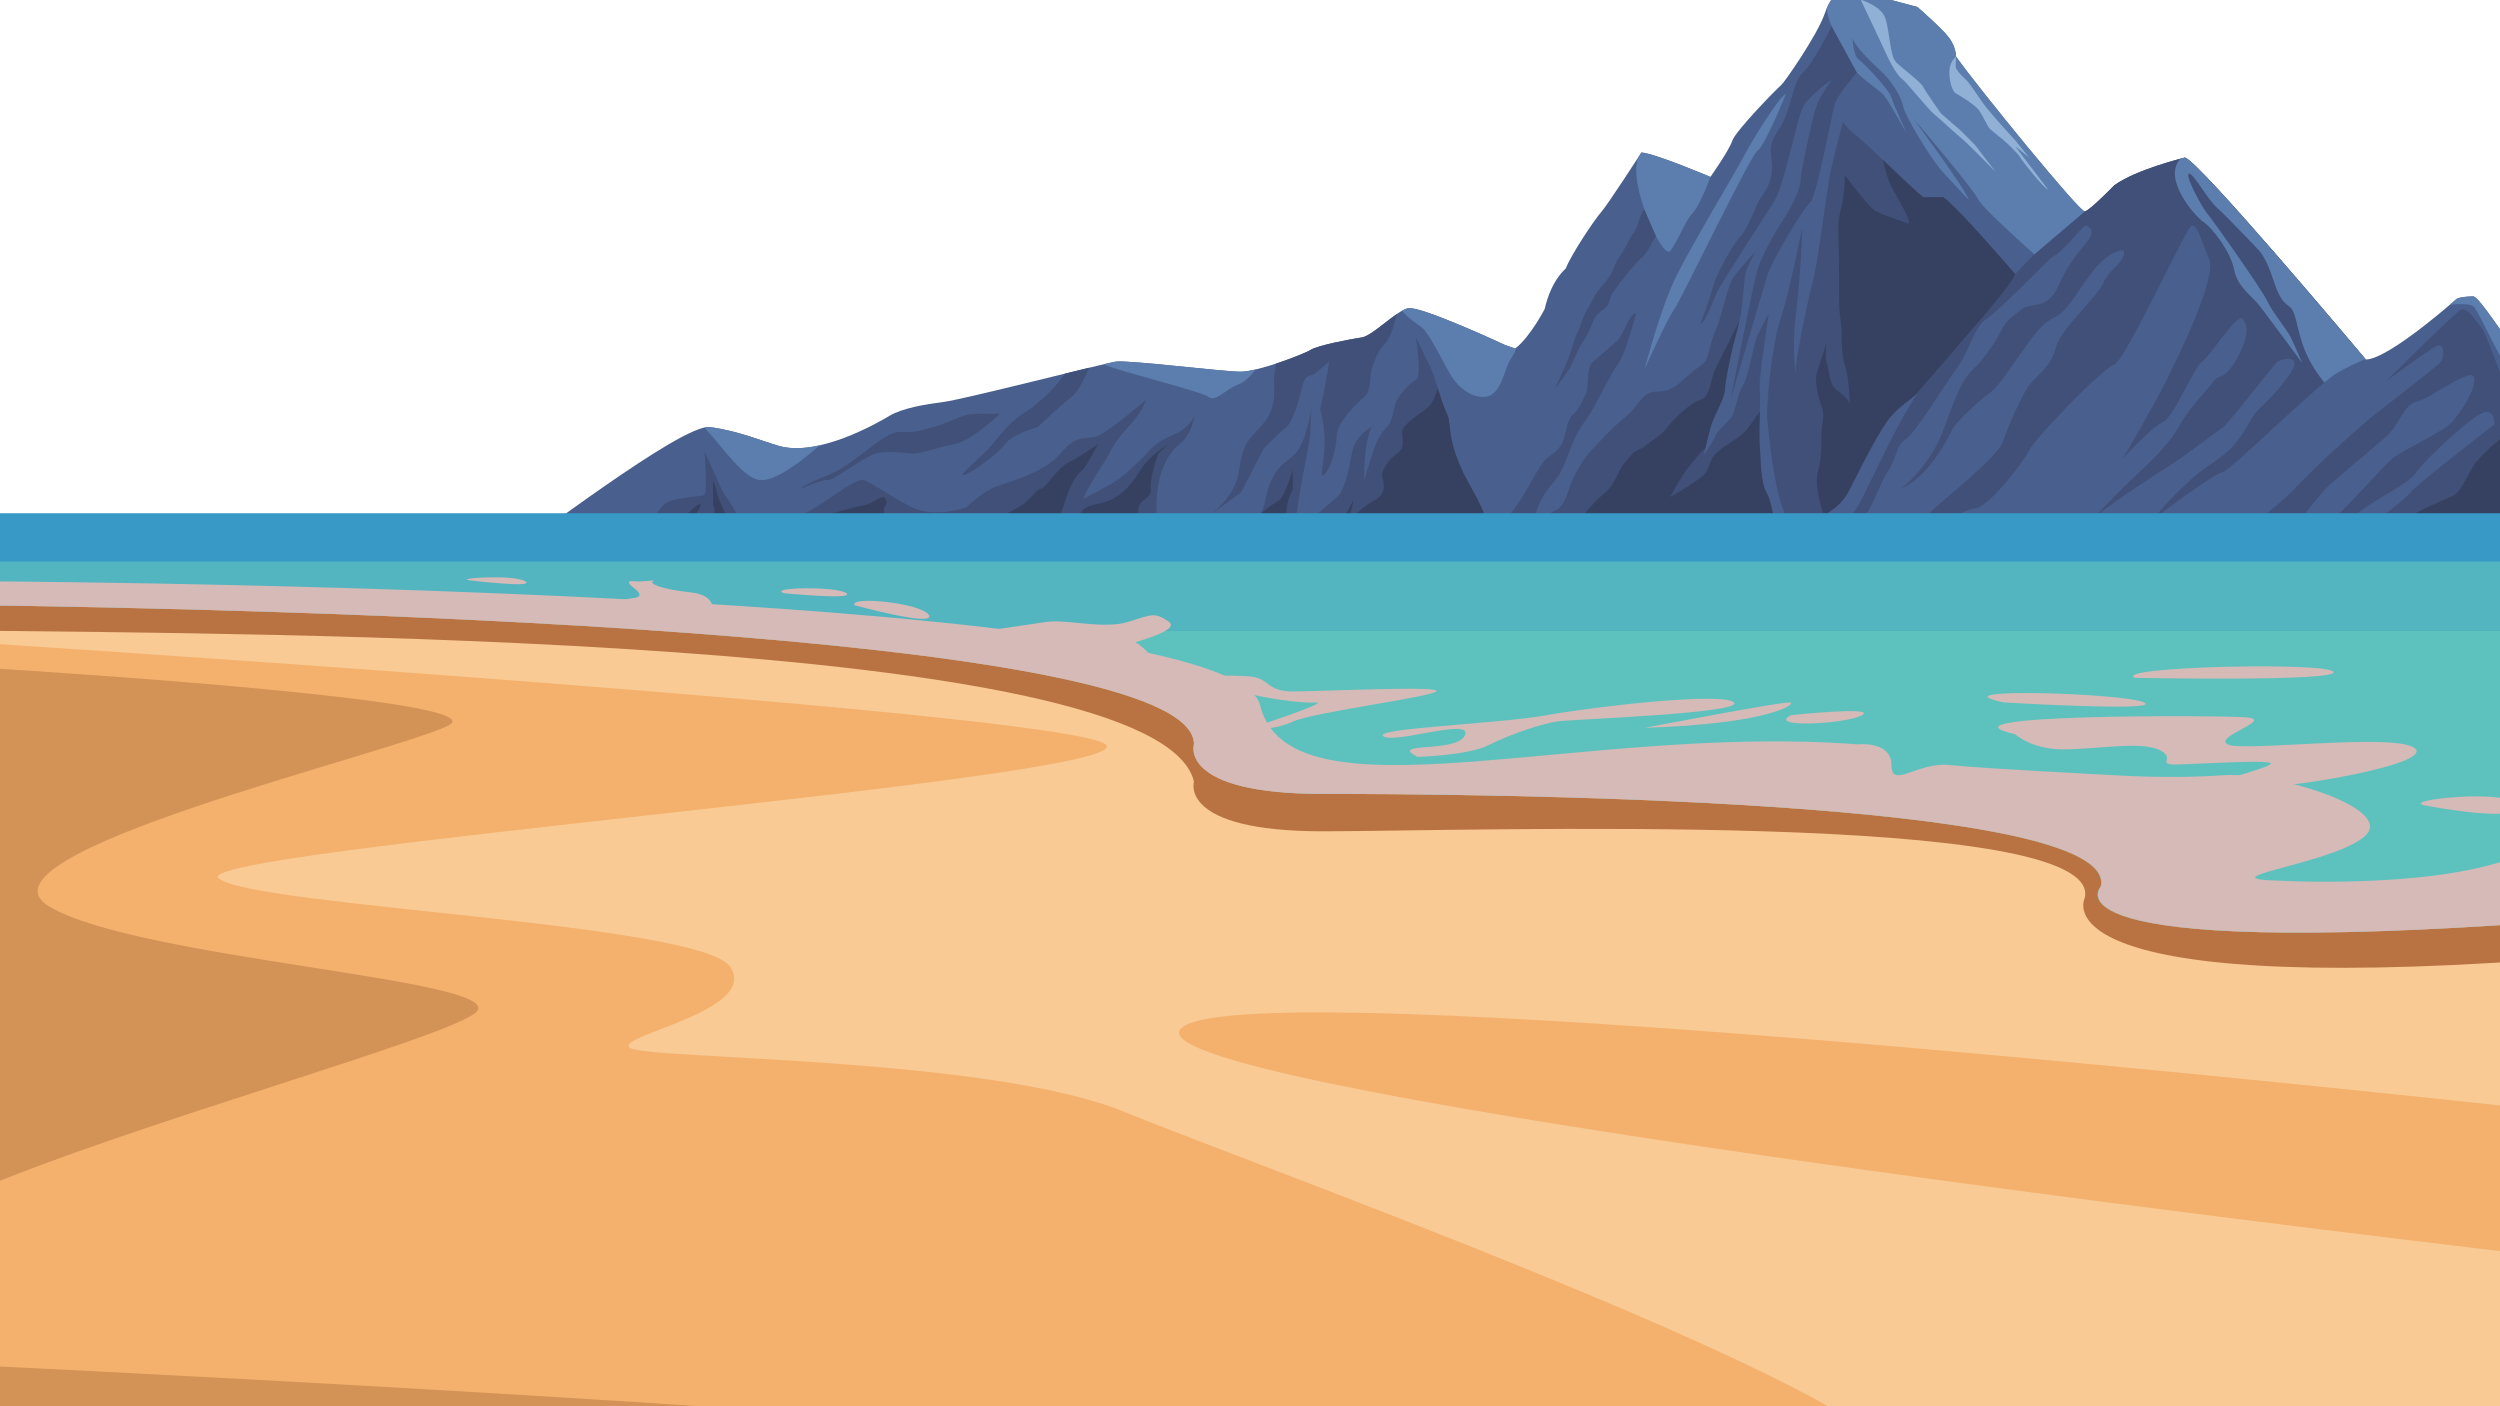 <svg xmlns="http://www.w3.org/2000/svg" xmlns:xlink="http://www.w3.org/1999/xlink" width="1920" zoomAndPan="magnify" viewBox="0 0 1440 810" height="1080" preserveAspectRatio="xMidYMid meet" version="1.0"><defs><clipPath id="e89569a3f3"><path d="M 296 0 L 1440 0 L 1440 317.316 L 296 317.316 Z M 296 0 " clip-rule="nonzero"/></clipPath><clipPath id="bda617e82f"><path d="M 1280 178.039 L 1440 178.039 L 1440 315 L 1280 315 Z M 1280 178.039 " clip-rule="nonzero"/></clipPath><clipPath id="7d10153e2f"><path d="M 0 363 L 1440 363 L 1440 707.289 L 0 707.289 Z M 0 363 " clip-rule="nonzero"/></clipPath><clipPath id="249e3d08d9"><path d="M 0 348 L 1440 348 L 1440 557.566 L 0 557.566 Z M 0 348 " clip-rule="nonzero"/></clipPath><clipPath id="418749b2f6"><path d="M 0 334.727 L 1440 334.727 L 1440 538 L 0 538 Z M 0 334.727 " clip-rule="nonzero"/></clipPath></defs><rect x="-144" width="1728" fill="#ffffff" y="-81" height="972" fill-opacity="1"/><rect x="-144" width="1728" fill="#ffffff" y="-81" height="972" fill-opacity="1"/><g clip-path="url(#e89569a3f3)"><path fill="#49608e" d="M 1465.965 216.98 L 1465.418 216.273 C 1465.418 216.273 1455.234 208.996 1448.938 201.73 C 1442.641 194.469 1428.578 171.688 1424.703 170.723 C 1424.703 170.723 1417.438 170.723 1415.02 172.164 C 1415.02 172.164 1375.77 207.062 1362.688 207.062 C 1362.688 207.062 1266.738 92.691 1258.496 90.758 C 1258.496 90.758 1230.387 97.547 1217.793 106.742 C 1217.793 106.742 1203.742 121.281 1200.832 121.77 C 1197.922 122.258 1139.77 51.016 1126.688 32.602 C 1126.688 32.602 1126.688 27.27 1122.812 21.938 C 1118.934 16.605 1104.398 4.012 1104.398 4.012 C 1104.398 4.012 1069.512 -5.211 1063.215 -7.145 C 1063.215 -7.145 1055.465 -5.172 1051.098 7.656 C 1046.734 20.48 1027.352 48.105 1025.898 49.07 C 1024.441 50.051 999.73 75.238 997.789 81.062 C 995.855 86.871 985.195 101.898 985.195 101.898 C 985.195 101.898 953.207 88.324 945.453 87.848 C 945.453 87.848 926.074 117.895 922.199 122.258 C 918.324 126.613 904.75 146.973 901.855 154.727 C 901.855 154.727 893.613 161.023 889.734 177.984 C 889.734 177.984 881.496 193.98 872.762 200.766 C 872.762 200.766 870.465 199.977 866.902 198.727 C 866.902 198.727 817.699 175.738 810.828 177.547 C 803.949 179.359 790.566 193.461 784.418 194.359 C 778.27 195.27 759.094 198.891 755.109 201.434 C 751.141 203.961 724.727 214.094 714.598 214.094 C 704.465 214.094 649.48 207.215 642.613 208.301 C 635.73 209.391 555.07 230.008 543.852 231.465 C 532.645 232.906 519.613 235.148 512.379 239.488 C 505.145 243.828 471.145 263.293 448.719 256.859 C 438.574 253.945 425.203 248.18 408.926 246.004 C 392.645 243.828 300.398 315.711 296.414 316.43 L 848.078 317.207 C 1081.168 316.09 1346.707 314.133 1465.965 313.207 L 1465.965 216.98 " fill-opacity="1" fill-rule="nonzero"/></g><g clip-path="url(#bda617e82f)"><path fill="#415078" d="M 1388.785 283.203 C 1385.875 287.078 1371.824 297.742 1365.039 303.074 C 1362.77 304.871 1358.727 309.168 1354.375 314.105 C 1398.672 313.766 1436.723 313.465 1465.965 313.234 L 1465.965 237.746 C 1461.246 231.219 1457.926 226.906 1457.109 226.5 C 1453.234 224.555 1446.938 225.043 1443.551 221.168 C 1440.152 217.293 1432.398 192.09 1429.012 188.211 C 1425.613 184.336 1421.246 176.582 1417.371 178.527 C 1413.496 180.461 1374.246 219.711 1374.246 219.711 C 1374.246 219.711 1398.48 201.785 1403.324 199.363 C 1408.164 196.945 1408.164 205.664 1405.742 208.574 C 1403.324 211.484 1370.859 236.199 1365.039 241.039 C 1359.23 245.883 1335.961 266.242 1321.914 281.258 C 1312.164 291.691 1291.695 306.531 1280.066 314.648 C 1291.328 314.566 1302.328 314.5 1313.059 314.418 C 1321.098 304.055 1337.008 283.746 1341.293 279.805 C 1347.113 274.473 1366.004 258.965 1374.246 251.703 C 1382.488 244.426 1383.941 233.285 1392.184 231.34 C 1400.414 229.41 1424.156 210.504 1425.125 217.781 C 1426.102 225.043 1416.895 237.641 1412.531 242.973 C 1408.164 248.301 1382.488 259.945 1377.645 264.297 C 1372.789 268.664 1342.75 302.094 1338.398 304.039 C 1336.195 305.02 1332.168 309.793 1328.699 314.297 C 1332.699 314.27 1336.641 314.242 1340.559 314.215 C 1346.258 307.711 1353.996 299.238 1359.23 294.832 C 1368.426 287.078 1386.363 279.805 1392.184 271.574 C 1397.992 263.332 1426.578 237.164 1431.91 237.164 C 1437.242 237.164 1436.766 244.426 1436.766 244.426 C 1436.766 244.426 1391.695 279.328 1388.785 283.203 " fill-opacity="1" fill-rule="nonzero"/></g><path fill="#415078" d="M 1094.156 243.938 C 1098.031 237.148 1101.434 230.375 1110.148 218.258 C 1118.879 206.137 1131.473 197.895 1142.613 181.426 C 1153.766 164.941 1162.973 155.258 1170.723 147.504 C 1175.863 142.363 1189.941 131.684 1200.547 121.676 L 1200.832 121.77 C 1203.742 121.281 1217.793 106.742 1217.793 106.742 C 1230.387 97.547 1258.496 90.758 1258.496 90.758 C 1266.535 92.648 1358.172 201.691 1362.523 206.875 C 1357.207 209.078 1351.18 211.852 1346.148 214.871 C 1334.031 222.133 1283.766 272.051 1280.066 272.051 C 1276.367 272.051 1240.996 298.219 1239.051 300.164 C 1239.051 300.164 1256.988 278.359 1271.512 268.664 C 1286.051 258.965 1287.031 256.07 1290.906 250.969 C 1294.781 245.883 1297.203 239.094 1301.555 235.219 C 1305.922 231.34 1317.547 219.223 1320.949 211.961 C 1324.336 204.684 1314.652 206.629 1312.23 208.082 C 1309.797 209.539 1284.254 243.598 1280.066 246.438 C 1275.879 249.281 1256.988 263.82 1248.258 269.141 C 1240.969 273.602 1215.031 290.602 1205.035 299.156 C 1209.754 294.301 1217.832 286.004 1223.055 280.781 C 1230.809 273.016 1248.258 258.137 1254.555 246.438 C 1260.863 234.742 1272 224.078 1274.914 219.711 C 1277.824 215.348 1281.102 219.711 1288.66 206.137 C 1296.238 192.578 1294.293 185.793 1291.383 183.371 C 1288.473 180.949 1272.492 205.664 1268.125 208.574 C 1263.762 211.469 1252.133 240.387 1245.836 243.133 C 1239.539 245.883 1222.578 264.297 1222.578 264.297 C 1222.578 264.297 1239.539 235.707 1247.781 219.223 C 1256.008 202.75 1276.855 159.621 1272.492 149.434 C 1268.125 139.262 1265.707 128.598 1262.305 130.055 C 1258.918 131.508 1224.512 207.594 1217.727 210.016 C 1210.953 212.438 1173.145 251.215 1168.793 259.457 C 1164.426 267.684 1145.523 291.922 1137.77 292.887 C 1130.02 293.867 1112.094 304.039 1105.309 311.305 C 1103.977 312.73 1102.547 314.297 1101.121 315.875 C 1097.258 315.902 1093.395 315.93 1089.52 315.957 C 1097.297 308.543 1107.375 299.008 1113.059 293.867 C 1123.234 284.645 1150.855 262.844 1153.766 254.125 C 1156.676 245.391 1165.391 225.535 1169.758 220.68 C 1174.125 215.836 1181.875 210.016 1184.297 199.84 C 1186.719 189.668 1207.551 171.727 1211.43 163.008 C 1215.305 154.289 1225.492 149.926 1223.055 144.102 C 1223.055 144.102 1215.305 144.008 1206.098 155.445 C 1196.891 166.887 1191.559 179.004 1183.316 182.879 C 1175.09 186.758 1170.246 195 1164.918 202.262 C 1159.586 209.539 1151.82 222.133 1146.488 226.012 C 1141.172 229.887 1126.145 242.973 1123.723 248.793 C 1121.301 254.602 1109.184 275.926 1095.137 281.258 C 1095.137 281.258 1111.605 269.277 1119.848 246.438 C 1128.086 223.59 1130.984 217.77 1136.805 212.449 C 1142.625 207.117 1149.398 196.93 1152.801 190.145 C 1156.184 183.355 1159.586 182.281 1164.426 178.215 C 1169.27 174.16 1179.441 178.516 1185.262 165.43 C 1191.082 152.344 1195.926 147.016 1201.73 139.75 C 1207.551 132.473 1203.676 130.762 1201.73 129.918 C 1199.801 129.086 1189.629 144.594 1181.387 148.469 C 1181.387 148.469 1151.344 179.004 1144.066 183.848 C 1136.805 188.688 1134.383 202.262 1127.598 211.469 C 1120.812 220.68 1103.363 249.27 1097.555 253.145 C 1091.734 257.02 1092.699 263.809 1087.383 271.562 C 1082.051 279.312 1078.652 294.344 1070.898 300.641 C 1067.719 303.223 1061.664 309.574 1055.656 316.16 C 1053.52 316.172 1051.383 316.188 1049.25 316.199 C 1057.75 307.699 1068.113 296.328 1072.355 287.555 C 1080.105 271.562 1090.281 250.723 1094.156 243.938 " fill-opacity="1" fill-rule="nonzero"/><path fill="#738bb8" d="M 1205.035 299.156 C 1202.75 301.523 1201.254 303.074 1201.254 303.074 C 1201.73 302.191 1203.078 300.844 1205.035 299.156 " fill-opacity="1" fill-rule="nonzero"/><path fill="#415078" d="M 1160.781 157.949 C 1160.781 157.949 1128.086 119.758 1119.355 113.582 C 1119.355 113.582 1109.906 113.582 1108.098 113.582 C 1106.273 113.582 1075.02 82.328 1069.934 78.695 C 1064.848 75.051 1061.57 70.328 1061.57 70.328 C 1061.57 70.328 1055.027 94.324 1053.574 103.043 C 1052.133 111.758 1046.68 153.203 1044.137 162.289 C 1041.578 171.375 1034.316 206.262 1034.316 213.172 C 1034.316 220.078 1032.141 197.543 1034.316 182.281 C 1034.316 182.281 1037.949 151.746 1037.949 131.398 C 1037.949 131.398 1031.039 167.375 1025.598 183.738 C 1020.145 200.086 1017.234 235.34 1017.957 241.527 C 1018.691 247.703 1022.32 295.188 1032.859 303.074 C 1032.859 303.074 1056.484 299.32 1064.848 282.957 C 1073.199 266.609 1082.895 246.984 1089.316 239.707 C 1095.734 232.445 1102.766 228.977 1105.238 225.328 C 1107.73 221.684 1158.578 165.605 1160.781 157.949 " fill-opacity="1" fill-rule="nonzero"/><path fill="#5c7eae" d="M 1465.965 216.98 L 1465.418 216.273 C 1465.418 216.273 1455.234 208.996 1448.938 201.73 C 1442.641 194.469 1428.578 171.688 1424.703 170.723 C 1424.703 170.723 1417.438 170.723 1415.02 172.164 C 1415.02 172.164 1413.605 173.426 1411.211 175.469 C 1416.5 175.02 1422.688 174.898 1424.648 176.461 C 1428.277 179.371 1444.273 217.535 1450.094 219.711 C 1455.898 221.902 1461.352 223.359 1463.898 227.344 C 1464.141 227.723 1464.863 228.879 1465.965 230.621 L 1465.965 216.98 " fill-opacity="1" fill-rule="nonzero"/><path fill="#5c7eae" d="M 1362.523 206.875 C 1357.207 209.078 1351.18 211.852 1346.148 214.871 C 1344.406 215.906 1341.891 217.82 1338.832 220.34 C 1335.746 216.543 1330.863 209.84 1327.613 201.785 C 1322.527 189.18 1322.879 179.371 1318.527 176.461 C 1314.16 173.562 1311.984 168.832 1309.797 162.289 C 1307.621 155.746 1304.711 147.75 1300.711 143.75 C 1296.715 139.75 1282.91 124.859 1277.09 119.758 C 1271.281 114.672 1262.918 98.688 1260.742 100.129 C 1258.551 101.586 1268.738 120.125 1271.633 123.402 C 1274.547 126.668 1302.535 166.285 1305.797 173.195 C 1309.074 180.094 1317.07 189.547 1319.246 193.91 C 1321.426 198.277 1326.156 209.172 1326.156 209.172 C 1326.156 209.172 1306.531 182.648 1301.801 176.461 C 1297.082 170.285 1288.73 165.32 1286.906 155.445 C 1285.086 145.57 1274.914 131.754 1269.09 127.754 C 1263.844 124.148 1245.348 102.742 1255.98 91.398 C 1257.559 90.977 1258.496 90.758 1258.496 90.758 C 1266.535 92.648 1358.172 201.691 1362.523 206.875 " fill-opacity="1" fill-rule="nonzero"/><path fill="#364161" d="M 1465.965 287.379 C 1464.633 283.203 1462.605 278.387 1460.266 275.449 C 1457.355 271.82 1458.074 263.332 1455.898 257.754 C 1453.723 252.191 1451.305 247.949 1450.094 246.438 C 1448.867 244.914 1429.012 261.156 1424.648 268.418 C 1420.281 275.695 1417.371 282.715 1413.984 284.902 C 1410.598 287.078 1392.184 293.867 1389.75 297.254 C 1387.328 300.652 1375.227 304.773 1373.035 308.406 C 1371.527 310.938 1368.125 312.445 1365.965 314.023 C 1405.336 313.723 1439.309 313.453 1465.965 313.234 L 1465.965 287.379 " fill-opacity="1" fill-rule="nonzero"/><path fill="#5c7eae" d="M 1139.348 114.672 C 1137.172 109.582 1105.922 72.508 1101.922 68.152 C 1101.922 68.152 1133.176 110.316 1133.895 115.039 C 1133.895 115.039 1124.809 105.23 1119.004 99.043 C 1113.184 92.867 1097.555 67.785 1096.102 60.879 C 1094.645 53.969 1088.105 45.25 1083.738 41.25 C 1079.387 37.25 1067.746 26.355 1067.023 21.625 C 1067.023 21.625 1067.391 32.164 1070.656 34.34 C 1073.934 36.531 1088.348 52.16 1089.316 55.789 C 1090.293 59.422 1098.277 76.871 1098.277 76.871 C 1098.277 76.871 1088.84 59.789 1085.562 55.422 C 1082.297 51.07 1067.023 42.707 1064.48 34.34 C 1062.945 29.297 1053.164 15.723 1052.188 4.828 C 1056.633 -5.457 1063.215 -7.145 1063.215 -7.145 C 1069.512 -5.211 1104.398 4.012 1104.398 4.012 C 1104.398 4.012 1118.934 16.605 1122.812 21.938 C 1126.688 27.27 1126.688 32.602 1126.688 32.602 C 1139.77 51.016 1197.922 122.258 1200.832 121.77 L 1171.812 146.457 C 1171.812 146.457 1141.523 119.758 1139.348 114.672 " fill-opacity="1" fill-rule="nonzero"/><path fill="#90b0d6" d="M 1160.781 80.871 C 1160.781 80.871 1146.746 65.609 1142.855 60.277 C 1138.98 54.945 1134.629 47.914 1132.207 45.738 C 1129.773 43.551 1126.633 40.164 1126.512 38.707 C 1126.387 37.25 1126.688 32.602 1126.688 32.602 C 1126.688 32.602 1123.723 34.832 1122.988 39.43 C 1122.266 44.039 1123.969 52.281 1126.512 53.738 C 1129.055 55.191 1138.016 60.512 1140.191 63.91 C 1142.383 67.297 1145.047 73.117 1146.012 74.082 C 1146.977 75.051 1152.801 79.66 1154.254 80.871 C 1155.711 82.082 1162.496 88.516 1163.707 90.758 C 1164.918 92.988 1177.02 108.25 1179.688 109.215 L 1160.781 84.258 L 1168.793 90.758 L 1160.781 80.871 " fill-opacity="1" fill-rule="nonzero"/><path fill="#90b0d6" d="M 1071.742 -0.18 C 1071.742 -0.18 1081.195 2.719 1084.828 8.172 C 1088.473 13.625 1088.105 31.797 1092.102 35.797 C 1096.102 39.797 1106.273 47.07 1107.73 49.984 C 1109.184 52.879 1117.902 65.242 1117.902 65.242 L 1129.176 75.051 L 1137.527 83.414 L 1149.52 99.043 C 1149.52 99.043 1132.809 81.961 1129.543 79.414 C 1126.266 76.871 1117.547 68.52 1114.27 65.965 C 1111.008 63.422 1097.922 47.07 1095.734 45.617 C 1093.559 44.16 1089.559 37.984 1086.281 30.711 C 1083.02 23.445 1071.742 -0.18 1071.742 -0.18 " fill-opacity="1" fill-rule="nonzero"/><path fill="#415078" d="M 1069.539 41.766 C 1069.539 41.766 1058.309 54.945 1056.852 59.789 C 1055.395 64.645 1046.188 114.07 1042.805 116.492 C 1039.402 118.914 1020.527 149.938 1017.848 159.145 C 1015.18 168.355 996.766 230.375 996.766 230.375 C 996.766 230.375 1009.359 165.523 1012.27 155.543 C 1015.18 145.57 1025.355 129.086 1028.266 124.734 C 1031.16 120.367 1036.98 109.23 1036.98 104.863 C 1036.98 100.496 1044.246 65.121 1047.156 58.824 C 1050.066 52.527 1055.395 45.738 1055.395 45.738 C 1055.395 45.738 1041.824 54.945 1038.438 61.734 C 1035.051 68.52 1027.773 106.797 1021.969 116.004 C 1016.148 125.211 991.438 163.023 989.016 168.355 C 986.582 173.672 982.23 186.145 979.32 186.703 C 979.32 186.703 984.648 172.707 987.07 163.988 C 989.492 155.27 1000.645 137.234 1002.574 136.066 C 1004.52 134.91 1009.852 123.281 1012.27 117.457 C 1014.691 111.652 1019.535 108.738 1020.512 99.043 C 1021.477 89.359 1016.73 85.957 1024.43 74.82 C 1032.141 63.664 1032.141 47.48 1038.438 41.766 C 1044.734 36.043 1055.004 15.082 1055.004 15.082 L 1069.539 41.766 " fill-opacity="1" fill-rule="nonzero"/><path fill="#5c7eae" d="M 1028.742 53.969 C 1028.742 53.969 1016.625 84.027 1012.27 86.922 C 1007.906 89.836 967.691 174.027 964.289 178.215 C 960.902 182.406 947.332 212.449 947.332 212.449 C 947.332 212.449 956.539 177.074 965.746 158.656 C 974.953 140.242 1000.645 97.477 1004.031 90.758 C 1007.43 84.027 1024.309 55.887 1028.742 53.969 " fill-opacity="1" fill-rule="nonzero"/><path fill="#5c7eae" d="M 961.938 144.594 C 957.789 149.598 937.215 105.543 943.754 90.473 C 944.816 88.828 945.453 87.848 945.453 87.848 C 953.207 88.324 985.195 101.898 985.195 101.898 C 985.195 101.898 979.32 118.316 974.953 122.734 C 970.602 127.156 966.359 139.273 961.938 144.594 " fill-opacity="1" fill-rule="nonzero"/><path fill="#415078" d="M 953.766 135.832 C 953.766 135.832 948.785 146.293 945.156 148.957 C 941.523 151.625 929.406 167.375 928.195 170.039 C 926.984 172.707 926.984 175.863 924.074 177.793 C 921.164 179.738 918.5 182.648 917.777 184.824 C 917.043 187 914.625 192.824 911.715 196.945 C 908.816 201.051 906.152 208.816 903.961 212.449 C 901.785 216.082 895.488 224.078 895.488 224.078 C 895.488 224.078 898.875 216.816 901.785 210.273 C 904.695 203.73 906.871 195 908.57 191.613 C 910.258 188.211 911.715 181.914 914.625 177.547 C 917.535 173.195 917.535 170.773 922.145 165.445 C 926.742 160.113 928.195 157.676 929.883 153.324 C 931.582 148.957 932.793 148.293 934.738 144.988 C 936.668 141.695 939.336 136.121 941.523 133.207 C 943.699 130.297 945.156 120.75 947.332 121.051 L 953.766 135.832 " fill-opacity="1" fill-rule="nonzero"/><path fill="#415078" d="M 866.902 300.438 C 871.934 293.527 876.219 287.488 877.551 285.148 C 881.426 278.359 886.758 268.664 889.668 265.277 C 892.578 261.875 897.422 260.422 899.84 255.102 C 902.273 249.77 902.273 242.02 906.137 238.617 C 910.027 235.23 911.469 230.375 913.414 226.988 C 915.359 223.602 913.414 211.961 917.289 208.574 C 921.164 205.188 927.953 199.363 931.34 196.453 C 934.738 193.543 939.09 179.492 942.488 180.461 C 942.488 180.461 936.191 204.207 932.316 209.062 C 928.441 213.906 918.746 234.254 915.359 239.109 C 911.957 243.949 908.57 248.793 906.137 254.613 C 903.73 260.422 901.785 266.242 898.875 272.062 C 895.965 277.871 888.703 282.238 884.336 296.289 C 882.051 303.672 876.816 311.453 872.367 317.18 C 870.531 317.191 868.723 317.191 866.902 317.207 L 866.902 300.438 " fill-opacity="1" fill-rule="nonzero"/><path fill="#415078" d="M 1017.848 284.414 C 1020.961 289.73 1023.043 307.305 1023.941 316.352 C 975.09 316.648 925.613 316.922 877.008 317.152 C 878.57 315.195 880.789 312.555 883.125 310.215 C 887.492 305.863 889.301 296.777 895.488 294.219 C 901.664 291.691 903.117 282.59 905.293 277.504 C 907.484 272.418 912.203 263.699 917.289 258.613 C 922.375 253.527 928.195 246.617 935.105 241.16 C 942 235.707 942.367 232.445 947.332 228.078 C 952.309 223.711 956.184 226.988 961.938 224.078 C 967.691 221.168 967.445 220.445 969.988 218.258 C 972.531 216.082 978.352 211.363 981.25 209.172 C 984.16 206.996 984.527 198.629 988.035 190.633 C 991.559 182.648 995.066 165.199 997.977 160.465 C 1000.875 155.746 1011.062 144.988 1011.062 144.988 C 1011.062 144.988 1007.43 152.113 1005.973 155.543 C 1004.52 158.984 1004.152 172.828 1002.848 180.418 C 1001.539 188.008 998.699 196.453 997.242 203.473 C 995.789 210.504 993.98 217.902 993.613 224.078 C 993.246 230.254 987.07 239.34 985.195 246.438 C 983.316 253.527 981.25 262.242 981.25 262.242 C 981.25 262.242 987.793 252.789 988.035 251.133 C 988.281 249.473 995.066 242.984 997.242 240.441 C 999.434 237.898 1001.242 225.168 1003.785 222.258 C 1006.328 219.359 1009.961 200.453 1011.062 196.453 C 1012.148 192.457 1018.906 180.418 1018.906 180.418 C 1018.906 180.418 1012.871 218.625 1013.605 224.078 C 1014.324 229.531 1012.871 249.879 1013.605 256.789 C 1014.324 263.699 1013.605 277.152 1017.848 284.414 " fill-opacity="1" fill-rule="nonzero"/><path fill="#364161" d="M 892.211 314.648 C 894.754 308.91 899.84 310.949 903.84 309.129 C 907.836 307.32 908.938 303.32 910.746 299.156 C 912.57 295.008 921.289 286.238 924.621 283.691 C 927.953 281.148 930.738 275.695 932.547 271.695 C 934.371 267.699 936.914 265.508 939.457 262.242 C 942 258.965 947.102 257.879 947.332 257.156 C 947.578 256.422 957.273 250.613 960.184 246.438 C 963.082 242.262 973.266 232.078 979.32 230.375 C 985.371 228.691 985.25 217.902 988.035 212.449 C 990.77 207.09 1001.555 185.547 1001.949 184.77 C 1000.508 191.137 998.426 197.773 997.242 203.473 C 995.789 210.504 993.98 217.902 993.613 224.078 C 993.246 230.254 987.07 239.34 985.195 246.438 C 984.078 250.656 982.895 255.457 982.121 258.652 C 980.34 258.992 975.441 265.875 972.531 269.152 C 969.621 272.418 961.938 286.238 961.938 286.238 C 963.691 285.5 972.898 280.047 979.32 275.328 C 985.738 270.609 983.438 266.242 988.035 261.523 C 992.645 256.789 1001.977 252.07 1004.871 248.848 C 1006.547 246.996 1010.559 241.434 1013.672 237.027 C 1013.48 244.48 1013.184 252.832 1013.605 256.789 C 1014.324 263.699 1013.605 277.152 1017.848 284.414 C 1020.961 289.73 1023.043 307.305 1023.941 316.352 C 979.809 316.621 935.172 316.867 891.125 317.086 C 891.449 316.363 891.816 315.562 892.211 314.648 " fill-opacity="1" fill-rule="nonzero"/><path fill="#364161" d="M 1047.156 271.574 C 1050.066 260.91 1048.637 251.637 1049.359 246.332 C 1050.066 241.039 1050.855 238.617 1049.25 234.254 C 1047.645 229.898 1044.91 220.203 1046.516 214.871 C 1048.133 209.539 1052.188 196.945 1052.188 196.945 C 1052.188 196.945 1050.922 205.664 1052.188 209.051 C 1053.465 212.449 1053.465 220.691 1057.34 224.078 C 1061.219 227.465 1065.57 229.898 1065.57 234.254 C 1065.57 234.254 1065.094 216.816 1062.66 210.504 C 1060.238 204.207 1061.219 192.469 1060.238 184.77 C 1059.273 177.074 1059.273 180.336 1059.273 155.445 C 1059.273 130.543 1057.816 130.434 1060.238 121.035 C 1062.66 111.652 1062.66 100.988 1062.66 100.988 C 1062.66 100.988 1075.742 118.316 1079.617 121.035 C 1083.508 123.754 1094.156 126.668 1098.523 128.613 C 1102.887 130.543 1092.227 112.617 1089.316 107.285 C 1087.41 103.789 1085.508 96.555 1084.418 91.957 C 1094.836 101.871 1106.98 113.582 1108.098 113.582 C 1109.906 113.582 1119.355 113.582 1119.355 113.582 C 1128.086 119.758 1160.781 157.949 1160.781 157.949 C 1158.578 165.605 1107.73 221.684 1105.238 225.328 C 1102.766 228.977 1095.734 232.445 1089.316 239.707 C 1082.895 246.984 1073.199 266.609 1064.848 282.957 C 1061.613 289.281 1056.105 293.719 1050.57 296.777 C 1048.406 290.562 1045.113 279.055 1047.156 271.574 " fill-opacity="1" fill-rule="nonzero"/><path fill="#5c7eae" d="M 836.031 216.746 C 832.168 210.477 823.492 192.145 819.152 188.77 C 816.16 186.445 810.926 183.18 807.605 178.965 C 808.777 178.309 809.879 177.809 810.828 177.547 C 817.699 175.738 866.902 198.727 866.902 198.727 C 870.465 199.977 872.762 200.766 872.762 200.766 C 873.102 200.508 873.441 200.223 873.77 199.938 C 872.762 202.262 871.582 204.656 870.273 206.613 C 866.414 212.395 864.969 226.391 856.77 228.32 C 848.57 230.254 839.891 223.02 836.031 216.746 " fill-opacity="1" fill-rule="nonzero"/><path fill="#5c7eae" d="M 714.598 214.094 C 716.84 214.094 719.887 213.594 723.301 212.789 C 721.004 215.824 717.207 220.078 713.031 221.562 C 706.285 223.984 700.004 231.844 696.156 228.637 C 692.414 225.535 643.852 213.66 635.566 209.852 C 639.145 209.008 641.633 208.449 642.613 208.301 C 649.48 207.215 704.465 214.094 714.598 214.094 " fill-opacity="1" fill-rule="nonzero"/><path fill="#5c7eae" d="M 438.586 276.566 C 428.645 276.566 416.105 257.238 405.742 246.262 C 406.992 245.992 408.07 245.895 408.926 246.004 C 425.203 248.18 438.574 253.945 448.719 256.859 C 455.75 258.883 463.938 258.355 472.07 256.531 C 463.543 264.078 448.012 276.566 438.586 276.566 " fill-opacity="1" fill-rule="nonzero"/><path fill="#415078" d="M 696.973 296.711 L 696.875 296.777 L 696.973 296.711 " fill-opacity="1" fill-rule="nonzero"/><path fill="#415078" d="M 784.418 194.359 C 789.027 193.68 797.719 185.574 804.668 180.812 C 802.953 187.641 800.645 194.973 798.168 197.449 C 793.094 202.508 791.652 208.641 790.199 212.449 C 788.758 216.258 790.199 225.098 785.859 228.637 C 781.523 232.184 769.949 243.625 769.949 250.926 C 769.949 258.23 766.332 270.527 762.715 273.426 C 759.094 276.32 764.156 264 762.715 248.805 C 761.27 233.625 759.328 239.367 761.379 231.07 C 763.434 222.773 765.609 208.18 765.609 208.18 C 765.609 208.18 759.094 214.094 756.918 215.535 C 754.758 216.992 751.859 214.531 749.684 224.078 C 747.523 233.625 743.902 243.828 741.008 245.965 C 738.109 248.098 727.98 258.23 727.98 258.23 L 714.965 283.559 L 696.973 296.711 C 698.168 295.824 711.441 285.801 713.508 271.98 C 715.684 257.496 717.902 254.586 723.301 248.805 C 728.715 243.023 733.051 238.195 733.773 229.398 C 734.492 220.598 733.051 222.379 734.492 212.449 C 734.629 211.539 734.75 210.547 734.875 209.473 C 744.109 206.453 752.949 202.805 755.109 201.434 C 759.094 198.891 778.27 195.27 784.418 194.359 " fill-opacity="1" fill-rule="nonzero"/><path fill="#415078" d="M 709.906 311.047 C 717.859 305.086 717.125 304.531 723.301 299.156 C 729.477 293.785 727.98 285.719 732.332 276.566 C 736.668 267.398 739.551 267.629 746.066 261.266 C 752.582 254.887 755.477 234.348 755.477 234.348 C 755.477 234.348 754.758 245.922 754.758 248.805 C 754.758 251.688 753.301 258.953 750.828 271.98 C 748.336 285 746.066 301.117 746.066 301.117 C 746.066 301.117 755.477 296.574 756.918 296.711 C 758.375 296.844 765.609 290.07 769.949 286.453 C 774.285 282.836 776.461 272.703 778.625 261.266 C 780.801 249.812 790.199 245.965 790.199 245.965 C 785.141 255.402 785.859 276.566 785.859 276.566 C 785.859 276.566 788.758 266.188 790.934 259.945 C 793.094 253.703 795.27 249.539 798.891 245.965 C 802.508 242.371 802.508 234.348 804.668 230.375 C 806.844 226.418 811.902 220.598 815.535 218.789 C 819.152 216.98 815.535 194.359 815.535 194.359 C 815.535 194.359 824.934 213.359 825.652 215.535 C 826.375 217.715 830.727 232.906 833.609 238.754 C 836.508 244.617 832.168 254.613 848.078 282.102 C 857.203 297.867 859.668 309.809 860.117 317.137 C 856.102 317.164 852.09 317.18 848.078 317.207 L 679.523 316.977 C 683.262 306.164 701.988 316.961 709.906 311.047 " fill-opacity="1" fill-rule="nonzero"/><path fill="#415078" d="M 438.914 306.707 C 448.637 296.789 451.602 296.574 459.57 296.711 C 467.527 296.844 492.129 274.145 497.91 276.566 C 503.703 278.973 512.379 285.719 525.41 292.234 C 538.422 298.75 556.512 292.234 556.512 292.234 C 556.512 292.234 565.203 284.277 570.98 281.379 C 576.773 278.484 600.656 273.426 610.773 261.266 C 620.906 249.09 625.246 253.895 632.48 250.926 C 639.715 247.977 659.98 230.375 659.98 230.375 C 659.98 230.375 659.246 235.805 649.848 245.965 C 640.438 256.125 640.438 259.672 635.566 266.91 C 630.699 274.145 622.348 288.617 624.523 287.176 C 626.688 285.719 636.098 281.379 643.332 276.566 C 650.566 271.738 653.465 267.629 657.082 264.734 C 660.699 261.848 663.598 255.336 674.805 250.926 C 686.023 246.52 688.199 238.754 688.199 238.754 C 688.199 238.754 686.742 250.273 679.523 255.785 C 672.301 261.305 664.316 274.867 666.492 301.117 C 667.094 308.395 666.969 313.438 666.48 316.949 L 428.398 316.621 C 431.434 313.914 435.078 310.609 438.914 306.707 " fill-opacity="1" fill-rule="nonzero"/><path fill="#415078" d="M 617.289 228.637 C 611.496 232.906 597.762 245.965 597.762 245.965 C 597.762 245.965 582.57 250.453 578.949 255.785 C 575.332 261.113 558.688 273.18 555.07 273.668 C 551.453 274.145 566.645 262.027 571.703 255.785 C 576.773 249.539 582.57 242.371 589.07 238.359 C 595.582 234.348 604.262 227.113 610.773 218.789 C 611.793 217.496 612.625 216.312 613.359 215.223 C 618.5 213.961 623.273 212.805 627.434 211.797 C 624.605 218.203 620.594 226.199 617.289 228.637 " fill-opacity="1" fill-rule="nonzero"/><path fill="#415078" d="M 576.055 238.359 C 576.055 238.359 559.406 254.07 549.996 255.785 C 540.598 257.496 530.469 261.402 526.129 261.266 C 521.789 261.113 511.66 259.238 504.422 261.266 C 497.188 263.293 479.102 277.52 476.926 276.566 C 474.762 275.602 461.734 281.379 461.734 281.379 C 461.734 281.379 460.332 280.332 476.926 273.668 C 493.531 266.992 508.734 248.07 518.879 248.805 C 529.027 249.539 533.363 246.711 537.703 245.965 C 542.039 245.203 552.84 239.543 558.293 238.754 C 563.746 237.965 576.055 238.359 576.055 238.359 " fill-opacity="1" fill-rule="nonzero"/><path fill="#415078" d="M 346.707 301.117 C 351.766 297.703 363.34 300.914 369.852 301.117 C 376.367 301.305 377.086 295.852 382.148 290.859 C 387.219 285.871 403.852 286.453 405.742 285 C 407.633 283.559 405.742 259.824 405.742 259.824 C 405.742 259.824 413.984 277.762 415.441 281.379 C 416.883 285 421.941 290.793 424.836 296.711 C 426.77 300.641 426.129 310.461 425.488 316.621 L 318.691 316.473 C 328.918 311.074 343.484 303.293 346.707 301.117 " fill-opacity="1" fill-rule="nonzero"/><path fill="#364161" d="M 756.199 311.047 C 758.375 308.883 764.891 303.09 769.824 301.117 C 774.762 299.145 779.359 288.223 779.359 288.223 C 779.359 292.887 775.727 301.117 775.727 301.117 C 775.727 301.117 782.965 292.957 791.652 288.223 C 800.332 283.477 795.992 276.32 795.992 273.668 C 795.992 271.016 799.609 264.734 804.668 261.266 C 809.742 257.781 807.566 253.156 807.605 248.805 C 807.66 244.453 817.699 238.688 822.77 234.348 C 824.988 232.445 826.797 227.969 828.129 223.562 C 829.789 228.867 831.938 235.367 833.609 238.754 C 836.508 244.617 832.168 254.613 848.078 282.102 C 857.203 297.867 859.668 309.809 860.117 317.137 C 856.102 317.164 852.09 317.18 848.078 317.207 L 753.18 317.07 C 754.16 314.5 755.273 311.984 756.199 311.047 " fill-opacity="1" fill-rule="nonzero"/><path fill="#364161" d="M 723.301 303.074 C 722.973 295.812 733.051 290.793 736.668 288.223 C 740.285 285.652 744.625 270.379 744.625 270.379 C 744.625 270.379 744.625 279.219 744.625 281.379 C 744.625 283.559 740.285 287.176 741.008 299.469 C 741.727 311.766 741.008 316.949 741.008 316.949 L 740.805 317.059 L 714.176 317.016 C 718.539 312.828 723.492 307.156 723.301 303.074 " fill-opacity="1" fill-rule="nonzero"/><path fill="#364161" d="M 573.156 303.074 C 576.773 295.09 586.172 293.691 590.973 289.203 C 595.773 284.727 597.762 281.379 599.922 281.379 C 602.098 281.379 608.613 269.805 615.848 266.188 C 623.082 262.57 632.48 255.785 632.48 255.785 C 632.48 255.785 625.965 268.363 623.805 270.379 C 621.629 272.402 618.012 274.867 613.672 288.223 C 609.332 301.566 607.156 303.074 607.156 303.074 C 607.156 303.074 618.012 303.809 621.629 296.777 C 625.246 289.746 631.039 291.516 638.996 288.223 C 646.949 284.93 652.023 278.484 657.082 270.379 C 662.141 262.285 672.996 255.785 672.996 255.785 L 667.215 261.266 C 667.215 261.266 662.141 274.867 662.863 281.379 C 663.598 287.895 655.641 287.176 655.641 293.719 C 655.641 300.273 653.465 302.367 650.566 306.707 C 649.031 309.02 649.141 313.355 649.562 316.934 L 561.926 316.812 C 566.766 311.074 569.621 310.867 573.156 303.074 " fill-opacity="1" fill-rule="nonzero"/><path fill="#364161" d="M 442.57 313.941 C 446.188 311.766 457.395 307.074 461.707 303.09 C 466.016 299.117 494.293 291.148 497.188 291.148 C 500.086 291.148 506.602 286.453 508.41 286.359 C 510.219 286.262 511.66 289.703 509.852 291.516 C 508.043 293.324 510.219 297.66 508.41 301.281 C 506.602 304.898 503.336 307.426 505.867 306.992 C 508.41 306.559 509.484 306.707 511.66 305.266 C 513.82 303.809 514.188 303.457 518.879 302.734 C 523.559 302 527.219 296.777 527.219 296.777 L 526.129 303.09 L 524.32 307.305 C 524.32 307.305 527.938 305.617 530.836 307.305 C 533.73 308.977 534.086 309.957 537.336 310.324 C 540.598 310.691 548.922 305.266 552.172 308.148 C 554.934 310.609 554.703 315.398 554.566 316.797 L 439.074 316.637 C 440.41 315.48 441.633 314.5 442.57 313.941 " fill-opacity="1" fill-rule="nonzero"/><path fill="#364161" d="M 372.41 313.223 C 374.246 312.133 377.809 308.883 379.617 307.793 C 381.426 306.707 386.5 303.809 389.75 303.09 C 393 302.367 392.645 300.191 393.734 298.328 C 394.809 296.449 399.664 292.602 399.664 292.602 C 399.664 292.602 404.586 288.25 403.5 291.148 C 402.41 294.043 400.602 296.941 400.234 298.328 C 399.883 299.715 399.16 305.617 400.234 307.793 C 401.324 309.957 403.133 307.074 404.219 304.176 C 405.309 301.281 408.926 299.117 410.734 296.574 C 412.543 294.043 410.734 291.148 410.734 291.148 L 410.734 276.566 C 410.734 276.566 412.895 282.102 412.895 283.559 C 412.895 285 415.793 291.516 415.793 291.516 C 415.793 291.516 418.324 296.219 417.969 298.75 C 417.602 301.281 419.059 307.074 419.777 309.957 C 420.16 311.52 420.133 314.336 420.023 316.609 L 365.297 316.539 C 368.805 314.961 371.758 313.602 372.41 313.223 " fill-opacity="1" fill-rule="nonzero"/><path fill="#3899c6" d="M -14.398 639.516 L 1465.949 639.516 L 1465.949 295.621 L -14.398 295.621 Z M -14.398 639.516 " fill-opacity="1" fill-rule="nonzero"/><path fill="#52b5c0" d="M -14.398 639.516 L -14.398 323.477 L 1465.949 323.477 L 1465.949 363.234 L -14.398 363.234 L -14.398 639.516 " fill-opacity="1" fill-rule="nonzero"/><g clip-path="url(#7d10153e2f)"><path fill="#a2dfd1" d="M 1465.949 707.141 L -14.398 707.141 L -14.398 667.371 L 1465.949 667.371 L 1465.949 363.234 L 1465.949 707.141 " fill-opacity="1" fill-rule="nonzero"/></g><path fill="#7dd3c3" d="M 1465.949 667.371 L -14.398 667.371 L -14.398 639.516 L 1465.949 639.516 L 1465.949 363.234 L 1465.949 667.371 " fill-opacity="1" fill-rule="nonzero"/><path fill="#5dc2bd" d="M -14.398 639.516 L 1465.949 639.516 L 1465.949 363.234 L -14.398 363.234 Z M -14.398 639.516 " fill-opacity="1" fill-rule="nonzero"/><path fill="#f9ca94" d="M 1465.949 840.297 L 1465.949 531.129 C 1170.438 552.469 1209.973 510.684 1209.973 510.684 C 1221.574 459.613 845.562 457.285 762.004 457.285 C 678.449 457.285 687.738 428.656 687.738 428.656 C 687.738 362.242 140.762 350.559 -14.398 348.586 L -14.398 840.297 L 1465.949 840.297 " fill-opacity="1" fill-rule="nonzero"/><g clip-path="url(#249e3d08d9)"><path fill="#b97342" d="M 1209.973 510.684 C 1221.574 459.613 845.562 457.285 762.004 457.285 C 678.449 457.285 687.738 428.656 687.738 428.656 C 687.738 362.242 140.762 350.559 -14.398 348.586 L -14.398 363.234 C 140.762 365.219 667.5 365.246 687.738 450.199 C 687.738 450.199 678.449 478.832 762.004 478.832 C 845.562 478.832 1212.434 466.125 1200.832 517.199 C 1200.832 517.199 1170.438 574.012 1465.949 552.672 L 1465.949 531.129 C 1170.438 552.469 1209.973 510.684 1209.973 510.684 " fill-opacity="1" fill-rule="nonzero"/></g><path fill="#f3b16d" d="M 1094.535 840.297 C 1058.891 791.484 720.484 670.402 648.285 640.672 C 569.363 608.18 372.07 610.492 362.793 603.527 C 353.504 596.562 437.062 582.637 420.812 557.105 C 404.574 531.574 146.938 522.285 126.047 506.031 C 105.156 489.777 662.211 448.012 636.668 428.656 C 615.48 412.594 144.91 380.547 -14.398 370.117 L -14.398 840.297 L 1094.535 840.297 " fill-opacity="1" fill-rule="nonzero"/><path fill="#d39256" d="M -14.398 686.047 C 76.828 646.996 262.414 596.562 274.598 582.637 C 290.836 564.07 79.629 552.469 28.562 522.285 C -22.492 492.117 225.855 434.082 258.348 417.828 C 285.684 404.16 58.441 388.859 -14.398 384.328 L -14.398 686.047 " fill-opacity="1" fill-rule="nonzero"/><path fill="#d39256" d="M 732.617 840.297 C 606.789 817.84 125.355 793.211 -14.398 786.422 L -14.398 840.297 L 732.617 840.297 " fill-opacity="1" fill-rule="nonzero"/><path fill="#f3b16d" d="M 1465.949 639.516 C 1264.508 617.727 716.719 561.648 680.789 591.926 C 641.184 625.273 1325.695 707.277 1465.949 723.68 L 1465.949 639.516 " fill-opacity="1" fill-rule="nonzero"/><g clip-path="url(#418749b2f6)"><path fill="#d5bab8" d="M 1465.609 485.332 C 1427 510.738 1336.492 508.535 1307.906 507.082 C 1273.84 505.34 1347.184 496.633 1362.809 480.965 C 1378.449 465.297 1310.613 444.406 1280.324 446.555 C 1250.039 448.703 1218.297 446.555 1218.297 446.555 C 1218.297 446.555 1141.676 442.664 1123 440.664 C 1104.344 438.68 1089.422 454.852 1089.477 440.664 C 1089.547 426.492 1069.703 428.738 1069.703 428.738 C 910.652 416.551 742.844 475.742 725.777 406.105 C 710 341.77 81.02 335.379 -14.754 334.781 L -14.754 348.586 C 140.492 350.559 687.723 362.242 687.723 428.656 C 687.723 428.656 678.434 457.285 762.031 457.285 C 845.617 457.285 1221.805 459.613 1210.191 510.684 C 1210.191 510.684 1170.711 552.398 1465.609 531.168 L 1465.609 485.332 " fill-opacity="1" fill-rule="nonzero"/></g><path fill="#d5bab8" d="M 567.023 363.449 C 567.023 363.449 591.395 359.969 602.711 358.227 C 614.023 356.488 635.785 362.582 649.711 358.227 C 663.637 353.875 664.957 352.57 672.996 357.902 C 681.047 363.234 652.324 369.828 654.062 370.117 C 655.805 370.414 661.598 376.086 661.598 376.086 L 567.023 363.449 " fill-opacity="1" fill-rule="nonzero"/><path fill="#d5bab8" d="M 688.199 389.566 C 688.199 389.566 707.156 388.695 719.344 389.566 C 731.527 390.438 729 398.27 744.625 398.27 C 760.25 398.27 831.625 394.789 827.273 398.27 C 822.918 401.75 756.023 410.293 744.625 415.68 C 733.227 421.051 718.473 420.031 718.473 420.031 C 718.473 420.031 767.594 404.051 757.832 404.637 C 748.066 405.234 727.176 401.75 717.602 399.141 C 708.027 396.527 688.199 389.566 688.199 389.566 " fill-opacity="1" fill-rule="nonzero"/><path fill="#d5bab8" d="M 816.527 435.984 C 816.527 435.984 845.551 435.117 857.152 429.309 C 868.75 423.516 887.898 416.551 898.344 415.379 C 908.789 414.223 1004.531 410.715 998.738 404.637 C 992.934 398.555 920.445 406.676 891.125 411.898 C 861.789 417.121 790.414 419.445 796.809 424.086 C 803.188 428.738 848.527 413.027 843.809 423.516 C 839.09 433.988 799.121 426.996 816.527 435.984 " fill-opacity="1" fill-rule="nonzero"/><path fill="#d5bab8" d="M 947.332 419.23 C 947.332 419.23 1027.746 403.75 1031.23 404.637 C 1034.711 405.52 1019.043 416.93 947.332 419.23 " fill-opacity="1" fill-rule="nonzero"/><path fill="#d5bab8" d="M 1031.68 411.91 C 1031.68 411.91 1081.359 406.703 1072.547 411.91 C 1063.719 417.121 1017.043 419.473 1031.68 411.91 " fill-opacity="1" fill-rule="nonzero"/><path fill="#d5bab8" d="M 1160.781 422.93 C 1160.781 422.93 1169.906 431.633 1188.484 431.633 C 1207.051 431.633 1232.004 426.996 1243.02 431.633 C 1254.051 436.273 1242.137 440.34 1252.73 440.34 C 1263.34 440.34 1313.047 436.855 1307.633 440.34 C 1302.207 443.82 1267.977 451.941 1276.094 452.527 C 1284.227 453.109 1300.52 450.785 1308.043 452.527 C 1315.562 454.266 1402.016 440.34 1390.988 431.051 C 1379.973 421.773 1291.191 433.375 1283.059 428.738 C 1274.941 424.086 1310.91 414.441 1293.504 413.176 C 1276.094 411.898 1109.277 411.328 1160.781 422.93 " fill-opacity="1" fill-rule="nonzero"/><path fill="#d5bab8" d="M 1154.242 404.609 C 1154.242 404.609 1245.93 410.074 1234.902 404.609 C 1223.871 399.141 1112.504 395.809 1154.242 404.609 " fill-opacity="1" fill-rule="nonzero"/><path fill="#d5bab8" d="M 1229.68 390.438 C 1229.68 390.438 1348.051 392.746 1343.984 386.953 C 1339.934 381.145 1216.336 384.043 1229.68 390.438 " fill-opacity="1" fill-rule="nonzero"/><path fill="#d5bab8" d="M 1397.949 464.129 C 1397.949 464.129 1452.5 474.574 1450.176 464.129 C 1447.863 453.68 1378.109 461.027 1397.949 464.129 " fill-opacity="1" fill-rule="nonzero"/><path fill="#d5bab8" d="M 451.547 341.688 C 451.547 341.688 492.742 345.742 487.52 341.688 C 482.297 337.621 441.688 338.207 451.547 341.688 " fill-opacity="1" fill-rule="nonzero"/><path fill="#d5bab8" d="M 409.77 354.406 C 409.77 354.406 414.992 342.98 397.582 341.172 C 380.176 339.363 373.797 336.004 376.109 334.781 C 378.434 333.555 371.293 335.418 365.297 334.781 C 359.285 334.141 363.762 337.758 365.297 338.848 C 366.832 339.949 371.293 343.633 365.297 344.383 C 359.285 345.117 347.102 348.516 348.84 348.586 C 350.582 348.652 409.77 354.406 409.77 354.406 " fill-opacity="1" fill-rule="nonzero"/><path fill="#d5bab8" d="M 271.09 334.359 C 271.09 334.359 309.387 338.902 302.426 334.781 C 295.461 330.656 259.855 333.188 271.09 334.359 " fill-opacity="1" fill-rule="nonzero"/><path fill="#d5bab8" d="M 492.172 348.586 C 492.172 348.586 538.586 361.316 535.105 354.406 C 531.625 347.484 489.328 343.023 492.172 348.586 " fill-opacity="1" fill-rule="nonzero"/></svg>